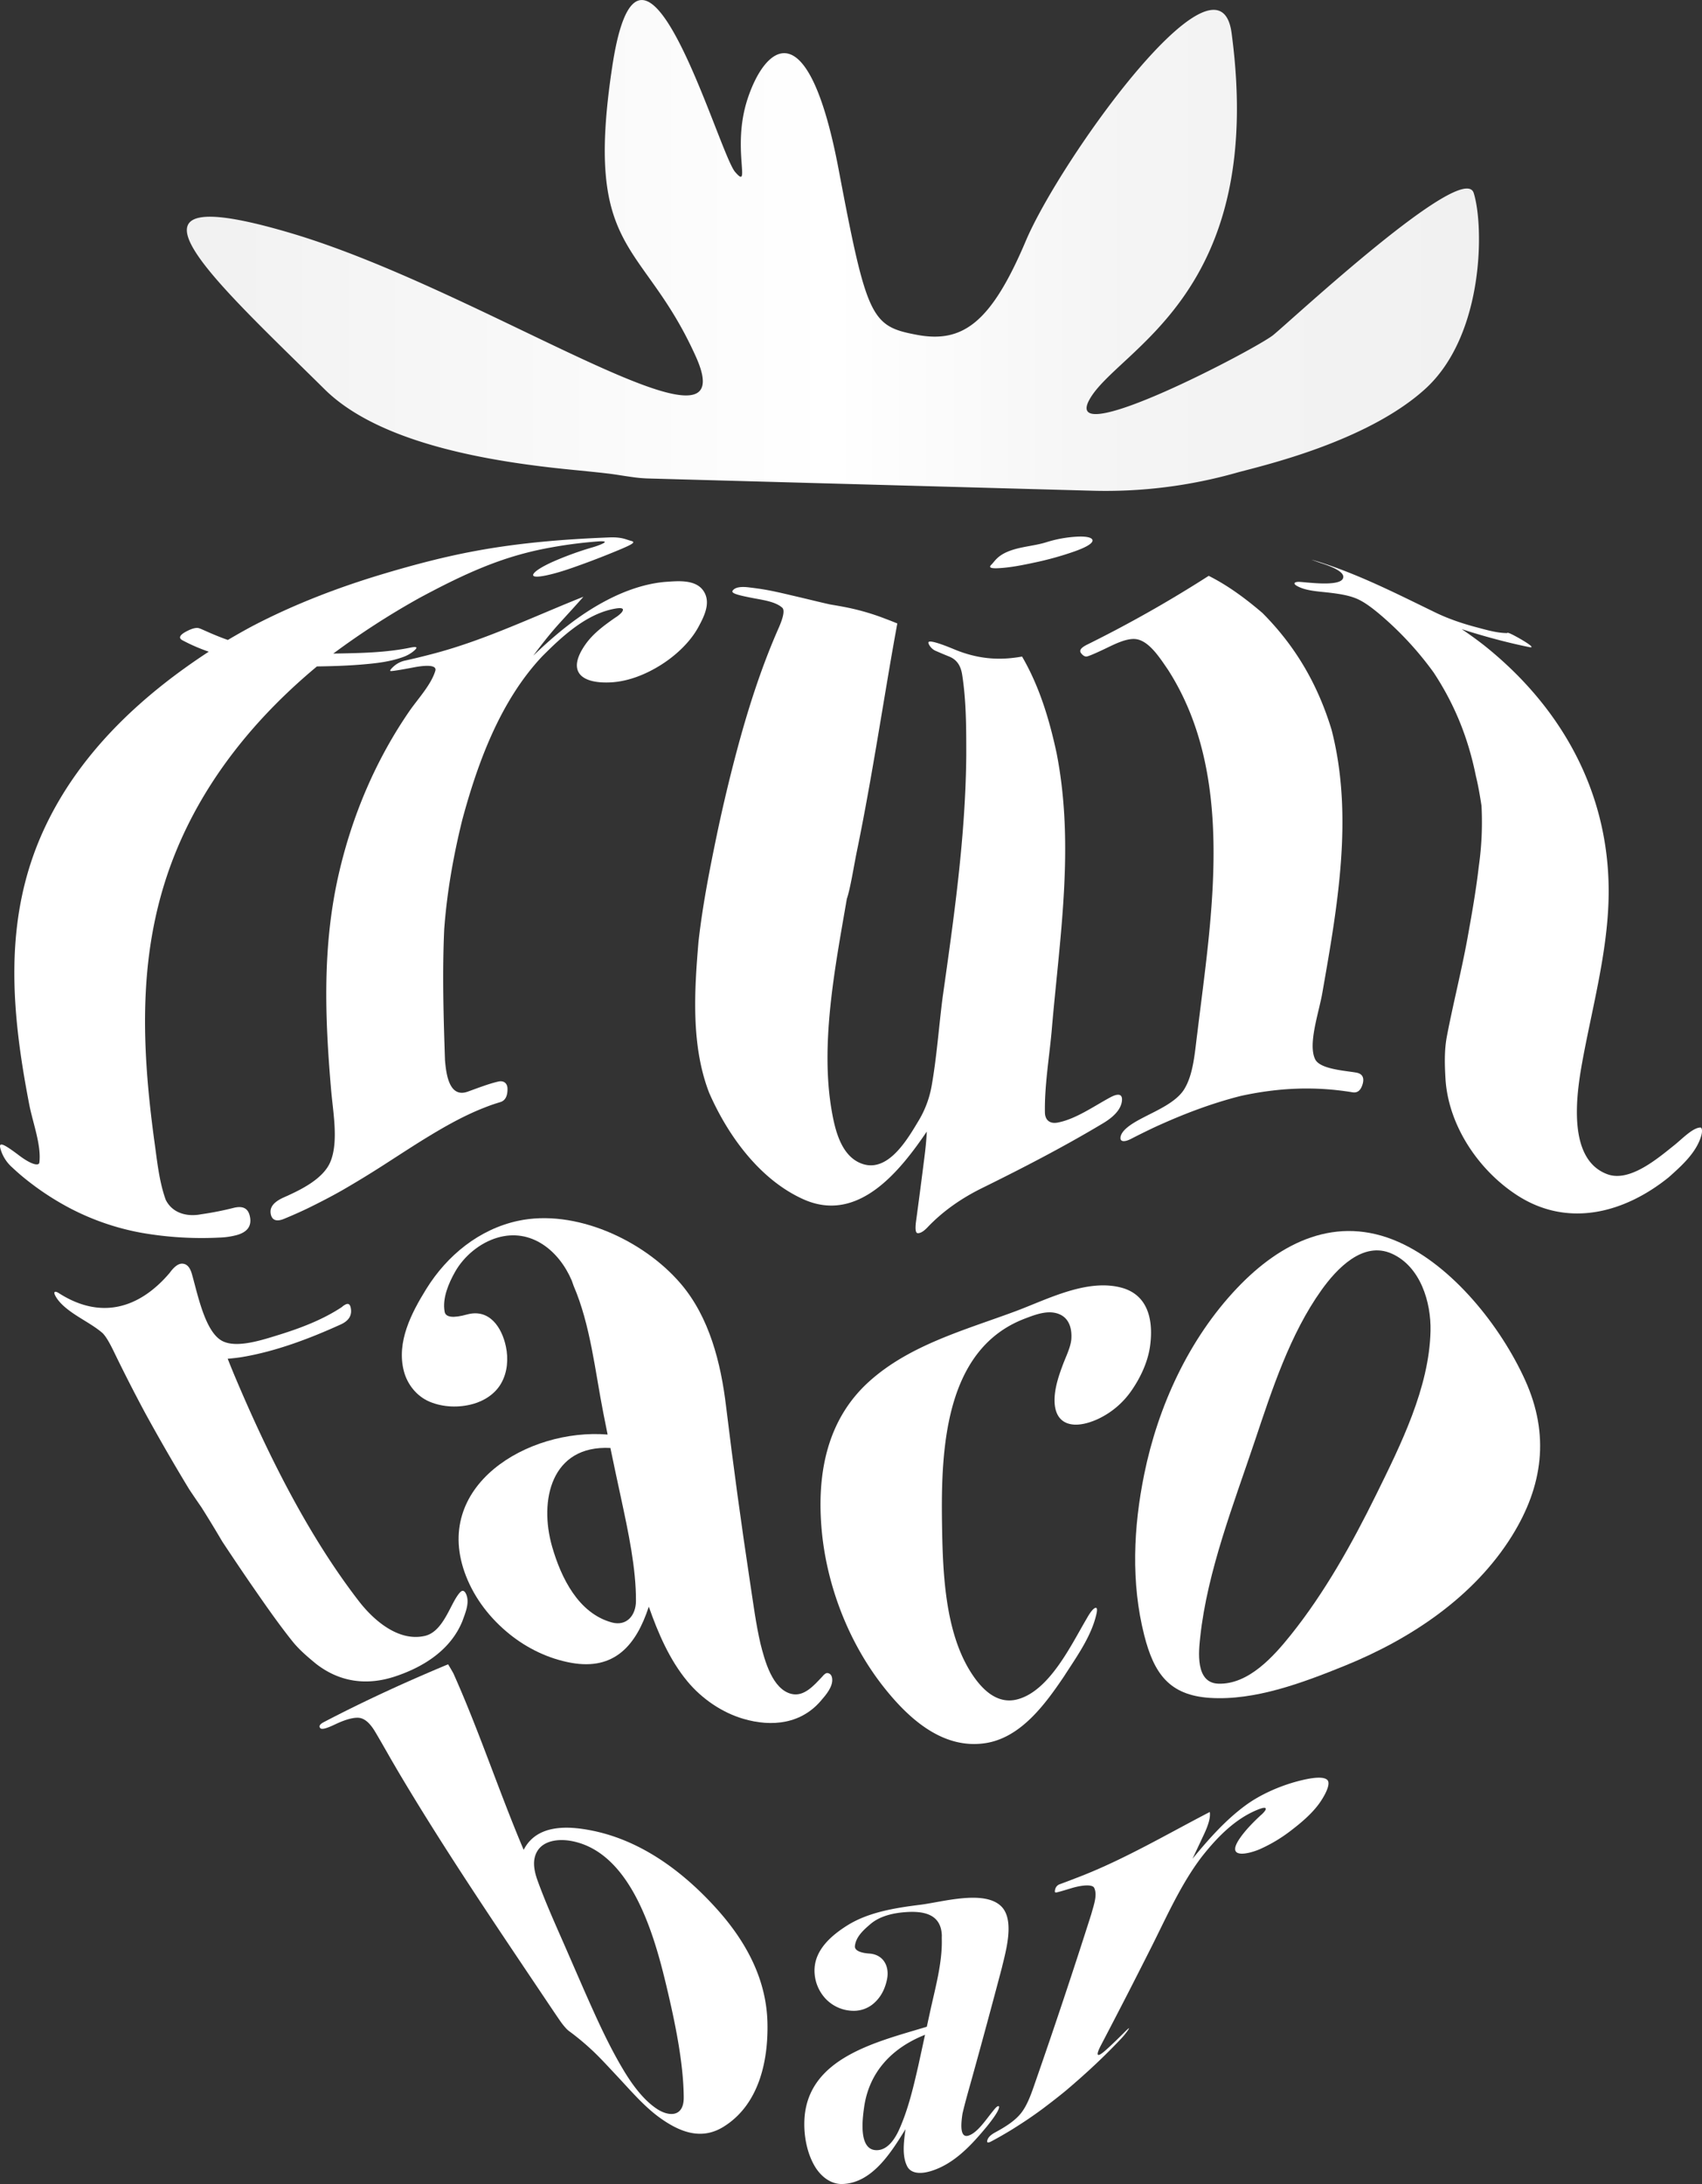 <svg id="gubbe2" xmlns="http://www.w3.org/2000/svg" xmlns:xlink="http://www.w3.org/1999/xlink" viewBox="0 0 1794.51 2301.99"><rect x="0" y="0" width="1794.51" height="2301.99" fill="#333333" stroke="none"/><defs><style>.cls-1{fill:#fff;}.cls-2{fill:url(#linear-gradient);}</style><linearGradient id="linear-gradient" x1="802.11" y1="607.07" x2="2164.5" y2="607.07" gradientUnits="userSpaceOnUse"><stop offset="0" stop-color="#f1f1f1"/><stop offset="0.5" stop-color="#fff"/><stop offset="0.52" stop-color="#fefefe"/><stop offset="0.73" stop-color="#f4f4f4"/><stop offset="1" stop-color="#f1f1f1"/></linearGradient></defs><g id="Layer_20" data-name="Layer 20"><path class="cls-1" d="M1256.58,928.48c-12.06,5-24.3,9.81-36.55,14.26-12.63,4.58-25.43,9.19-38.59,12-10.82,2.32-15.57,1.71-13.91-1.36s9-7.71,20-12.71a342,342,0,0,1,42.18-15.38,84.13,84.13,0,0,0,8.7-3c7.06-2.91,5-3.8-2.51-3.29a475.55,475.55,0,0,0-50.19,6.46A343.52,343.52,0,0,0,1134,938.86c-29.89,10.28-58.52,24.63-86.43,39.61a829.85,829.85,0,0,0-91.07,58.77c27.14-.5,55.16-.8,81.82-6.38,6.66-1.3,7.59-.15,2.92,3.77a37,37,0,0,1-11.23,6.28c-14,5.09-28.9,6.65-43.77,7.89-15.53,1.29-31.31,1.77-47,2-64.52,53.7-118.2,119.23-149.66,197.66-39.27,97.87-35.83,197.64-22.06,300.32,3.07,21.18,5,43.86,12.29,64.13,7,14.23,22.52,18.21,37.3,15.33a334.72,334.72,0,0,0,33.36-6.51c11-3,16.84.25,18.37,10.24,1.36,8.9-3.08,15.08-14.05,18.16a80.35,80.35,0,0,1-18.54,2.68,367.6,367.6,0,0,1-82.24-5.1,265.2,265.2,0,0,1-75.23-25.9,291.44,291.44,0,0,1-52.06-35.09c-4-3.45-5.9-5.21-9.7-8.73a40.78,40.78,0,0,1-11.34-18.5c-2.51-8.32,3.24-5.6,19.53,6.71,12.8,9.67,20.9,11.5,21.39,7.5,2.21-17.88-6.66-41.21-10.49-60.26-19.23-99.06-28.09-197,15.47-291.19,36.7-79.35,101.42-139.87,173.62-187a187.48,187.48,0,0,1-27.67-12c-4.6-2.42-3-5.68,4.29-9.48,5.71-3,9.91-4,12.68-3.37s9.23,4.21,23.25,9.68c2.94,1.15,4.46,1.71,7.63,2.79q12.35-7.33,25-14.16c44.8-23.46,91.87-41.46,140-55.8,31.5-9.38,63.73-17.9,96.26-23.86,46.27-8.6,94.07-12.42,140.69-14.23,13.72-.54,17.74,2.26,23.05,3.61S1272.7,921.76,1256.58,928.48Z" transform="translate(-605.1 -348.35)"/><path class="cls-1" d="M1341.75,1008.72c-8.55,16-23.55,30.12-39.25,40.12-16.11,10.26-35.17,18-54.31,18.79-29.7,1.26-45.92-11-26.19-39.54,8.23-11.91,19.75-20.3,31.53-28.56a32.24,32.24,0,0,0,6.77-5.37c3.46-4.18,1.3-5.64-6.26-4.36-30.52,5.21-56.45,29.45-77.44,50.54-43.87,46.68-67.69,111.36-84.06,172-9.39,38-16.2,76.38-19.08,115.47-2.09,46-.74,92.18.82,138.16,1.16,12.67,3.77,40.27,24,33,10.47-3.75,22.06-8.31,32.19-10.62,5.78-1.32,9.67,1.76,9.72,7.68.06,7.91-2.53,12.47-7.67,14-6.86,2.08-10.23,3.26-16.88,5.86-24.56,9.62-47.25,23.1-69.59,37-12.08,7.63-24.54,15.74-36.7,23.56q-21.29,13.68-43.18,26.33c-12.17,6.93-24.59,13.3-37.17,19.45-6.87,3.27-15,6.94-24.54,10.86-8.12,3.31-13,1.29-14-5.9s4.27-12.5,14.11-16.86c17.35-7.7,41.54-19.31,49-37.69,8.68-21.43,2.54-52.49.6-76-6.6-76.63-9.23-151.16,8-226.66,14.1-61.66,39-120.6,75-172.71,9.14-13,22.58-27.41,26.9-41.86,1.61-5.39-6.38-6.77-23.53-3.48-13.84,2.66-21.82,3.82-23.32,3.74s-.51-1.76,2.95-4.9a26.17,26.17,0,0,1,12.12-6.17c5.16-1.14,10-2.27,14.5-3.37,6.77-1.65,10.13-2.51,16.8-4.28,53.9-14.36,104.93-39.07,156.62-59.6-8.54,9.75-17.37,19.24-26.07,28.85-9.55,10.61-18.27,21.8-26.78,33.25,23.68-22.75,49.13-43.78,78.37-58.86,19.28-10,41.07-17.53,62.14-19,12.48-.87,30.76-2.55,38.93,9.57S1347.64,997.74,1341.75,1008.72Z" transform="translate(-605.1 -348.35)"/><path class="cls-1" d="M1787.93,1509.42c-1.56,10.23-11.47,17.89-19.92,22.95-41.73,25-84.15,46.89-127.77,68.4-21.3,10.51-41.1,24.16-57.49,41.52-4,4.1-7.34,6.06-10.13,5.85-2.24-.16-2.76-4.52-1.62-13q2.43-17.89,4.76-35.79,2.13-16.33,4.18-32.67c1.2-9.56,2-18.1,2.31-25.61-28.51,42-72.46,97-129.8,71.49-46.12-20.54-79.92-67.24-99.61-112.25-19.28-49.65-15.68-107.35-11.29-159.29,4.37-39,12-77.44,20-115.82,5.89-27.76,12.46-55.42,19.71-82.79,11.91-45,26.12-89.87,45-132.56,5-11.42,6.21-18.6,3.62-20.94-7.2-6.5-20.5-8.13-31.07-10.19-16.31-3.16-23.26-5.08-21.19-7.89,2.36-3.22,7.76-4.44,16.54-3.42,4.14.49,6.23.75,10.45,1.35,13.48,1.86,26.76,5.21,40,8.28,11.8,2.75,23.64,5.73,35.46,8.37,1.18.26,7.62,1.2,18,3.25a248.09,248.09,0,0,1,40.82,12c5.09,1.91,7.55,2.89,12.3,4.84-5.82,31.38-11,62.87-16.3,94.35-8.18,48.91-16.47,97.87-26.47,146.42-2.93,14.21-6.76,38.89-10.45,49.42-12.25,71.39-28.43,153.1-15.82,224.22,3.54,20,10.09,47.94,32.57,55.32,27.69,9.09,48.31-28.06,59.57-46.72a107.62,107.62,0,0,0,13-35.13c5.51-30.9,7.65-62.62,11.68-93.86,12-84.81,24.15-169.19,24.91-255,0-28.17.06-57-4.3-84.92-1.61-10.35-6.15-16.19-13.85-19.29-5.63-2.27-8.48-3.5-14.39-6.07-4.92-2.14-8.12-8-7.23-9.12,2.1-2.54,19.44,4.49,27,7.61,23.61,9.83,46.17,12.26,71.61,7.65,18.31,31.49,28.74,66.24,36.39,101.66,19.33,98.41,3,195.66-5.29,294.18-2.62,28-7.49,57.1-7,84.71.14,7.93,5.06,12.22,13.4,10.66,18.9-3.55,38-17.12,55.35-26.49C1784.86,1500.05,1789.08,1501.82,1787.93,1509.42Z" transform="translate(-605.1 -348.35)"/><path class="cls-1" d="M2041.8,1491c-2,6.82-5.61,9.61-10.81,8.64-39.94-6.55-77.9-4.76-117.39,3.8-31.73,8-61.79,19.56-91.52,33.22-4,1.89-9,4.31-15.14,7.36-5.42,2.71-8.53,4.33-9.21,4.68-8.23,4.25-12.45,2.71-11-2.75,2.23-8.64,17-16.12,25-20.29,14-7.25,33.46-15.76,41.77-28.93,10.09-16,11.38-40,14-59.46,15-123.86,40.85-271-30.83-382.85-8.17-11.9-18.9-28.93-32-32.07-10.52-2.53-25,5.35-35.68,10.4-10.16,4.81-16.07,7.24-18,7.56s-4-.87-6-3.44c-2.37-3-.11-5.89,6.63-9.21A1330,1330,0,0,0,1879.5,955.3c20.67,10.37,39.15,24.19,56.67,39.16,35.13,35.25,58.44,75.62,72.91,123.19,23.41,90.91,6.07,186.84-9.86,277.72-3.69,20.82-15.19,53.38-7.53,69.38,5,10.49,30.87,12,43.29,14.14C2041.46,1480,2043.77,1484.17,2041.8,1491ZM1740.9,914c10.09-.49,16.15,1,16.08,4.11s-6.48,7-19,11.46a338.91,338.91,0,0,1-43.41,12c-12,2.56-24.22,5-36.55,5.67-8.51.46-10.78-.76-7.62-3.75s5.93-9.2,18-14c12.88-5.15,27.25-5.6,40-9.64A130.44,130.44,0,0,1,1740.9,914Z" transform="translate(-605.1 -348.35)"/><path class="cls-1" d="M2398.7,1545.86c-5.34,17.73-20.63,31.29-34.12,43.34-46.83,37.78-106.51,53.65-160,18.92-40.37-26.22-71.67-72.58-75.32-121-.95-15.71-1.54-31.28,1.42-46.74,6.5-33.9,15.13-67.72,21.43-101.87,4.62-25.59,9.21-51.15,12.16-77a329.57,329.57,0,0,0,2.85-63.94c-1.65-10.53-3.38-21-5.94-31.34-8-39.71-22.19-75.18-44.48-109A344.68,344.68,0,0,0,2058,994.29c-7.34-6-15.42-12.18-23.82-15.47-8.69-3.4-19.11-4.8-28.81-5.92-10.64-1.22-24.28-1.81-33.3-7.25-3.5-2.11-2.55-3.95,2.29-4,6,0,41.72,5.44,46.48-3.17,4.9-8.84-22.5-16.29-25.77-17.59-6.19-2.24-8.33-2.93-6.39-2.39,2.31.64,8.37,2.38,18.41,5.85,38.67,13.39,75.13,32,111.54,49.66,13.74,6.67,28.86,11.74,43.7,15.64,10.37,2.72,21.06,5.94,31.95,6-.11-.32.18-.42.94-.26,1.49.31,5,2,10.68,5.16,13.12,7.43,17,11,11.68,9.89-20.33-4.11-41-9.57-60.94-15.65-2-.6-5.41-1.68-10.39-3.3,7.81,5.23,15.5,10.77,22.93,16.54,84.45,67,134.92,159.89,131.9,269-1.6,57.64-17.84,116.1-27.78,171.07-6.12,33.9-16.2,102.47,26.74,118,23.78,8.59,53.7-17.43,71-31.2,8-6.51,19-18,26.95-18.12C2399.54,1536.8,2400.35,1540.39,2398.7,1545.86Z" transform="translate(-605.1 -348.35)"/></g><g id="Layer_19" data-name="Layer 19"><path class="cls-1" d="M1096.79,2029.16c3.51,8.84-1,19-3.94,27.32-12.24,30.8-41.09,48.93-71.17,58.89-29.83,9.88-58.42,6.11-83.47-13.39-8.93-7.4-17.75-14.8-25-23.92-15.75-19.72-30.08-40.61-44.45-61.33Q853.88,1995,839.4,1973.1q-10.64-18.13-21.84-35.9c-5.27-7.63-7.88-11.45-13-19.1q-24.12-39.74-46.43-80.45-17-31.67-32.67-64c-5.11-10.64-9.35-17.77-12.86-20.74-7.28-6.14-16.36-11.25-24.66-16.5-8.89-5.63-20.23-13.47-24.82-22.9-1.83-3.76,0-4.75,4.16-2.07C710.35,1739,751.12,1728.66,784,1690c4.66-6.49,9.15-9.81,13.12-9.74,4.75.09,8.16,3.54,10.21,10.6,6.11,21.08,13.71,60.75,31.7,70.69,15.11,8.35,42.48-.78,60-6.2,22.62-7,46.26-15.89,66.51-29.33a16,16,0,0,1,4-2.76c2.76-1.3,4.5-.26,5.28,3.17,1.8,8-1.69,14-10.59,18-32.83,14.9-68.22,28.29-103.71,34.25-2.9.49-8.11,1.22-15.34,1.83,2.5,6.32,3.78,9.49,6.39,15.81,35.1,83.52,78,170,132,239.82,15.93,20.56,42.11,42.95,69.66,36.45,14.36-3.38,22.16-20.42,28.63-32.77,4.8-9.37,8.55-14.32,10.71-14.66C1094.16,2024.9,1095.64,2026.27,1096.79,2029.16Z" transform="translate(-605.1 -348.35)"/><path class="cls-1" d="M1482.55,2117.91c.62,5.72-2.9,12.79-10.41,21.25-21.36,26.59-53.28,29.69-83.27,20.88-22.46-6.59-43.64-21-58.93-39.4-18.92-22.75-31-51-40.78-78.83-13.23,40.49-36,67.38-81.7,59.22-23.65-4.22-46.16-15-65-30.15-20.17-16.23-36.53-37.09-46-61.26-37.14-95,65.36-156.11,149.28-149.22-1.85-9.15-2.77-13.72-4.56-22.86-8.6-43.65-13.5-92.66-31.29-133.9l-1.92-5.45c-13.36-31.54-42.91-55.79-78.47-45.28-18.41,5.44-35.12,19.34-44.52,35.88-6.87,12.1-13.69,28.06-11.08,42.19,1.12,6.07,9.31,6.82,23.56,2.89,23.57-6.49,36.79,13.51,41.06,33.87,2.7,12.92,1.64,27-5,38.65-6.36,11.16-17.66,18.41-29.67,21.77-14.76,4.13-31.67,3.63-45.93-2.42-13.52-5.74-23.41-18.28-27-32.17-8-30.58,7.88-61.2,23.64-86.62,22.07-35.59,55.93-63,96.68-71.78,60-12.94,132.11,20.06,171.53,66.13,30.4,35.53,42.42,83.79,47.89,129.57q11.28,93,25.33,185.71c3.28,21.37,6,43,10.88,64.1,4.52,18,12.6,48.36,32.85,53.14,13.26,3.13,23.69-9.17,32.1-18,2.36-3,4.39-4.31,6-4C1480.61,2112.32,1482.17,2114.36,1482.55,2117.91Zm-222.49-189.77q-5.82-26.76-11.39-53.58c-62.33-3.21-75.52,55.2-61.4,104.15,9.38,32.49,27.55,70.11,62.92,79.75,15.63,4.26,25.33-7.47,25.43-22.49C1275.84,2001.52,1267.49,1962.83,1260.06,1928.14Z" transform="translate(-605.1 -348.35)"/><path class="cls-1" d="M1817.67,1767.19c-2.32,16.8-10.18,33.48-20,47.49a88.44,88.44,0,0,1-35.1,29.42c-26.08,11.91-48.23,6.74-45.36-25.28,1-11,4.73-21.89,8.49-31.92,3.3-8.83,8.48-19,9-27.6.53-8.85-1.31-20.42-11.89-25.38-11.91-5.59-26.14.09-37.13,4.27-83.77,31.87-88.52,135.72-87.39,214.57.74,51.86,2.78,115.09,30.68,158.64,10.48,16.36,26.83,34.19,49.25,28,33.75-9.24,56.51-57.79,72.63-85,3.8-6.8,6.86-10.58,9.1-11.28,1.78-.57,2.26,1.47,1.29,5.9-5.17,23.84-21.22,45.9-34.32,66.31-19.71,29.16-45.52,64.75-83,70.37-45.4,6.81-81.46-26.66-107.23-59.32-37.41-47.42-60.82-108.85-65.55-168.84-4.46-56.57,5.94-112.88,50.16-152.87,42.86-38.78,101.38-54.47,154.33-74.16,33.22-12.35,75-34.58,111.53-25C1816.69,1713.26,1821.2,1741.6,1817.67,1767.19Z" transform="translate(-605.1 -348.35)"/><path class="cls-1" d="M2199.17,1967.35c-40,64.18-106.59,108.55-176.25,136.76-44.29,17.94-94.71,36.94-142.23,33.85-42.92-2.79-59-25.87-69.2-66.16-14-55.23-11.39-113.59,0-169.47,14.61-71.85,47.21-142.78,97.65-196,46.74-49.34,105.33-77.63,170.32-49,57.17,25.22,107.88,88.87,133.67,145.74C2239.14,1860.48,2232.07,1914.49,2199.17,1967.35ZM2055.94,1924c25.84-52.48,56.09-112.77,57.44-172.74.69-30.6-10.74-68-40.79-81.51-30.7-13.76-58.57,16.49-74.23,38.42-33.06,46.29-51.95,104.44-70.11,158.62-22.34,66.64-50.14,137.52-57.64,206.62-1.67,15.42-5.5,48.72,19,49.58,32,1.12,58.62-29.13,76.46-51.36C2001.75,2027.11,2030.63,1975.38,2055.94,1924Z" transform="translate(-605.1 -348.35)"/></g><g id="Layer_21" data-name="Layer 21"><path class="cls-1" d="M1414.26,2480.09c1,40.75-9,87.5-47.24,110.49-23.55,14-46.11,4.23-65.59-9.59-17.27-12.24-32.32-30.24-47.27-46.06-8.55-9.1-17.07-18.53-26.14-26.83a263.55,263.55,0,0,0-23.19-19.1,26.74,26.74,0,0,1-3.52-3.38,71.2,71.2,0,0,1-5.46-6.93c-1.62-2.31-5.82-8.48-12.53-18.47-53.78-80.18-108.47-160.49-157.75-243.53q-1.14-1.93-5.41-9.25-4-6.83-7-12.18c-4.94-8.57-7.14-12.51-12.41-21.4s-10.59-13.67-16.08-14.72-14.8,1.28-26.16,6.71c-9.58,4.58-14.39,5.79-15.87,3.83s-.29-4,3.85-6.16c42.71-22.33,86.57-42.4,131.06-60.95,2.25,3.71,3.36,5.6,5.52,9.42,27.26,60.84,48.11,124.71,74.16,186.15,14-27.41,47.34-25.33,72.52-20.21,52.11,10.6,96.39,43.75,131.71,83.17C1391.64,2394.85,1413.09,2434.24,1414.26,2480.09Zm-106.46-38.17c-12.47-52.33-36.46-140.3-99.22-152.91-16.2-3.26-36.48-.45-40,18.68-1.08,6.11,0,13.6,3.16,22.41,9.4,26.07,21.26,51.66,32.33,77.21q8.45,19.43,16.92,38.83c12.73,28.78,25.73,58.05,42,85,9.07,15,20.87,31,35,40.21,12.42,8.1,28.07,8.57,28-12.09C1325.8,2522.73,1316.67,2479.16,1307.8,2441.92Z" transform="translate(-605.1 -348.35)"/><path class="cls-1" d="M1658.18,2570.78c-1.14,3.67-5.41,10.07-12.63,19-16,19.28-34.4,39.55-59.13,47-12.78,3.82-21.33,1.58-24.74-4.91-5.85-11.14-3.52-26.79-1.88-39.3-14.87,24.13-35.08,56.9-66.57,57.79-12.78.37-23.32-8.71-29.42-19.29-8-13.94-11.23-31.59-10.61-47.62,2.57-66.36,76.6-82.87,129.09-98.86,1.19-5.5,1.79-8.25,3-13.74,5.37-25.35,13.55-53,12.77-79.16,0-1.24,0-1.86.06-3.11-.68-23.37-20.09-26.24-39.14-24.72-12.83,1-26.48,4.24-36.21,12.58-6.78,5.82-15.24,13.11-16.29,23.13-.44,4.22,4.86,7.17,15.17,7.87,14.76,1,21.48,13.29,18.69,27.1-1.79,8.87-5.57,17.33-12.22,23.76a32,32,0,0,1-23.86,9.5,40.77,40.77,0,0,1-29.25-13.36,43.5,43.5,0,0,1-11.12-30.21c.59-21.09,18-35.94,34.08-46.13,22.41-14.23,50.76-18.74,77.31-22.05,23.31-2.9,66.91-15.85,85.08,1.25,15.12,14.23,5.24,47.56,1,65.35q-15.13,57.36-31,114.55c-3.59,13-7.43,25.95-10.47,39.09-1.07,7.38-3.76,26,6.12,23.11,9.46-2.79,18.26-16.42,25.66-25.48,2.34-3,4-4.82,5-5.31C1658.4,2567.77,1658.89,2568.5,1658.18,2570.78Zm-84.78-45.5q3.52-16.09,7-32.2c-35,13.86-59.1,39.38-64.26,76.65-1.62,11.69-6.5,46.78,14.84,44.89,10.82-.95,18.09-12.62,22.17-21.72C1562.69,2571.68,1568.19,2548.08,1573.4,2525.28Z" transform="translate(-605.1 -348.35)"/><path class="cls-1" d="M1995.7,2249.73c-7.6,10.33-18.27,19.51-28.81,27.57a159.8,159.8,0,0,1-33.55,20.17c-11.75,5.06-36.1,10.86-21.36-11,5.81-8.63,14.11-17.08,22.12-24.55a26.05,26.05,0,0,0,4.85-5.07c2.09-3.52-.39-4-7.38-1.21-24.24,9.63-43.44,29.54-59.41,49.84-22,28.85-37.19,63.58-53.43,95.8q-11.7,23.19-23.53,46.32-14.51,28.22-29.21,56.34c-6.07,11.58-4.42,13.66,5,5.3,7.06-6.29,13.92-13.08,20.54-19.68,3.69-3.66,4.87-4.36,3.26-1.92a73.47,73.47,0,0,1-8.09,10c-4.33,4.56-6.49,6.78-10.8,11.13-14.79,14.94-30.34,29-46.38,42.63-7.68,6.37-15.57,12.46-23.52,18.49-8.17,6.11-16.61,12-25.19,17.5-7.73,5-11.57,7.36-19.17,11.74-3.33,1.92-7.16,4.06-11.44,6.34-3.63,1.93-5,1.37-4-1.59s3.73-5.53,8.33-8c9.66-5.24,20.4-11.74,27.06-20.16,7-8.83,11.19-21.49,15-32.5q30.76-88.27,59.13-177.35c2.46-9.18,6.76-20.21,3-27.74-1.8-3.56-11.92-3.27-24.56.6-10.08,3.09-14.79,4.36-15.87,4.39s-1.26-1.19-.59-3.65a7.45,7.45,0,0,1,5.09-5.2c3.15-1.17,6.3-2.35,9.38-3.52,4.63-1.76,7.06-2.7,12.14-4.67,47.06-18.37,91.52-44.62,136.31-67.83.82,4.9-.79,12.17-5.84,23q-6.14,13.14-12.34,26.23c16.88-20.46,34.76-40.75,56-56.3,15.2-11.15,34.88-19.79,52.38-24.66,9.54-2.65,28.56-7.33,33.8-2C2009,2229.16,2000.14,2243.69,1995.7,2249.73Z" transform="translate(-605.1 -348.35)"/></g><g id="Layer_22" data-name="Layer 22"><path class="cls-2" d="M2107.65,758.42c-62.56,56.68-175.44,81.68-198.74,88.2l-.45.13a506.77,506.77,0,0,1-151.57,18.84l-468.25-12.91a139.93,139.93,0,0,1-15.55-1.3c-26.29-3.64-12.12-2.66-66.91-8.07-80.23-8-199.83-26.32-258.78-84.59C829.88,642.49,707.23,533.41,912.09,594.16s482.54,254.49,426.77,130.25-118.58-106.56-88.17-306.26,111.72,90.71,129.43,111.38-4-24.28,13.11-76.7c18.46-56.57,63.76-95.79,96,73.68,29.9,157.85,34.45,165.79,82.92,174.82s78.27-13.52,114.49-99,203.64-319.25,217-219.08c37.11,277.51-121.14,333.08-150.11,386.71s176.67-54.24,194.09-68.53c20.89-17.14,200.32-184.22,211.28-149.65S2170.14,701.83,2107.65,758.42Z" transform="translate(-605.1 -348.35)"/></g></svg>